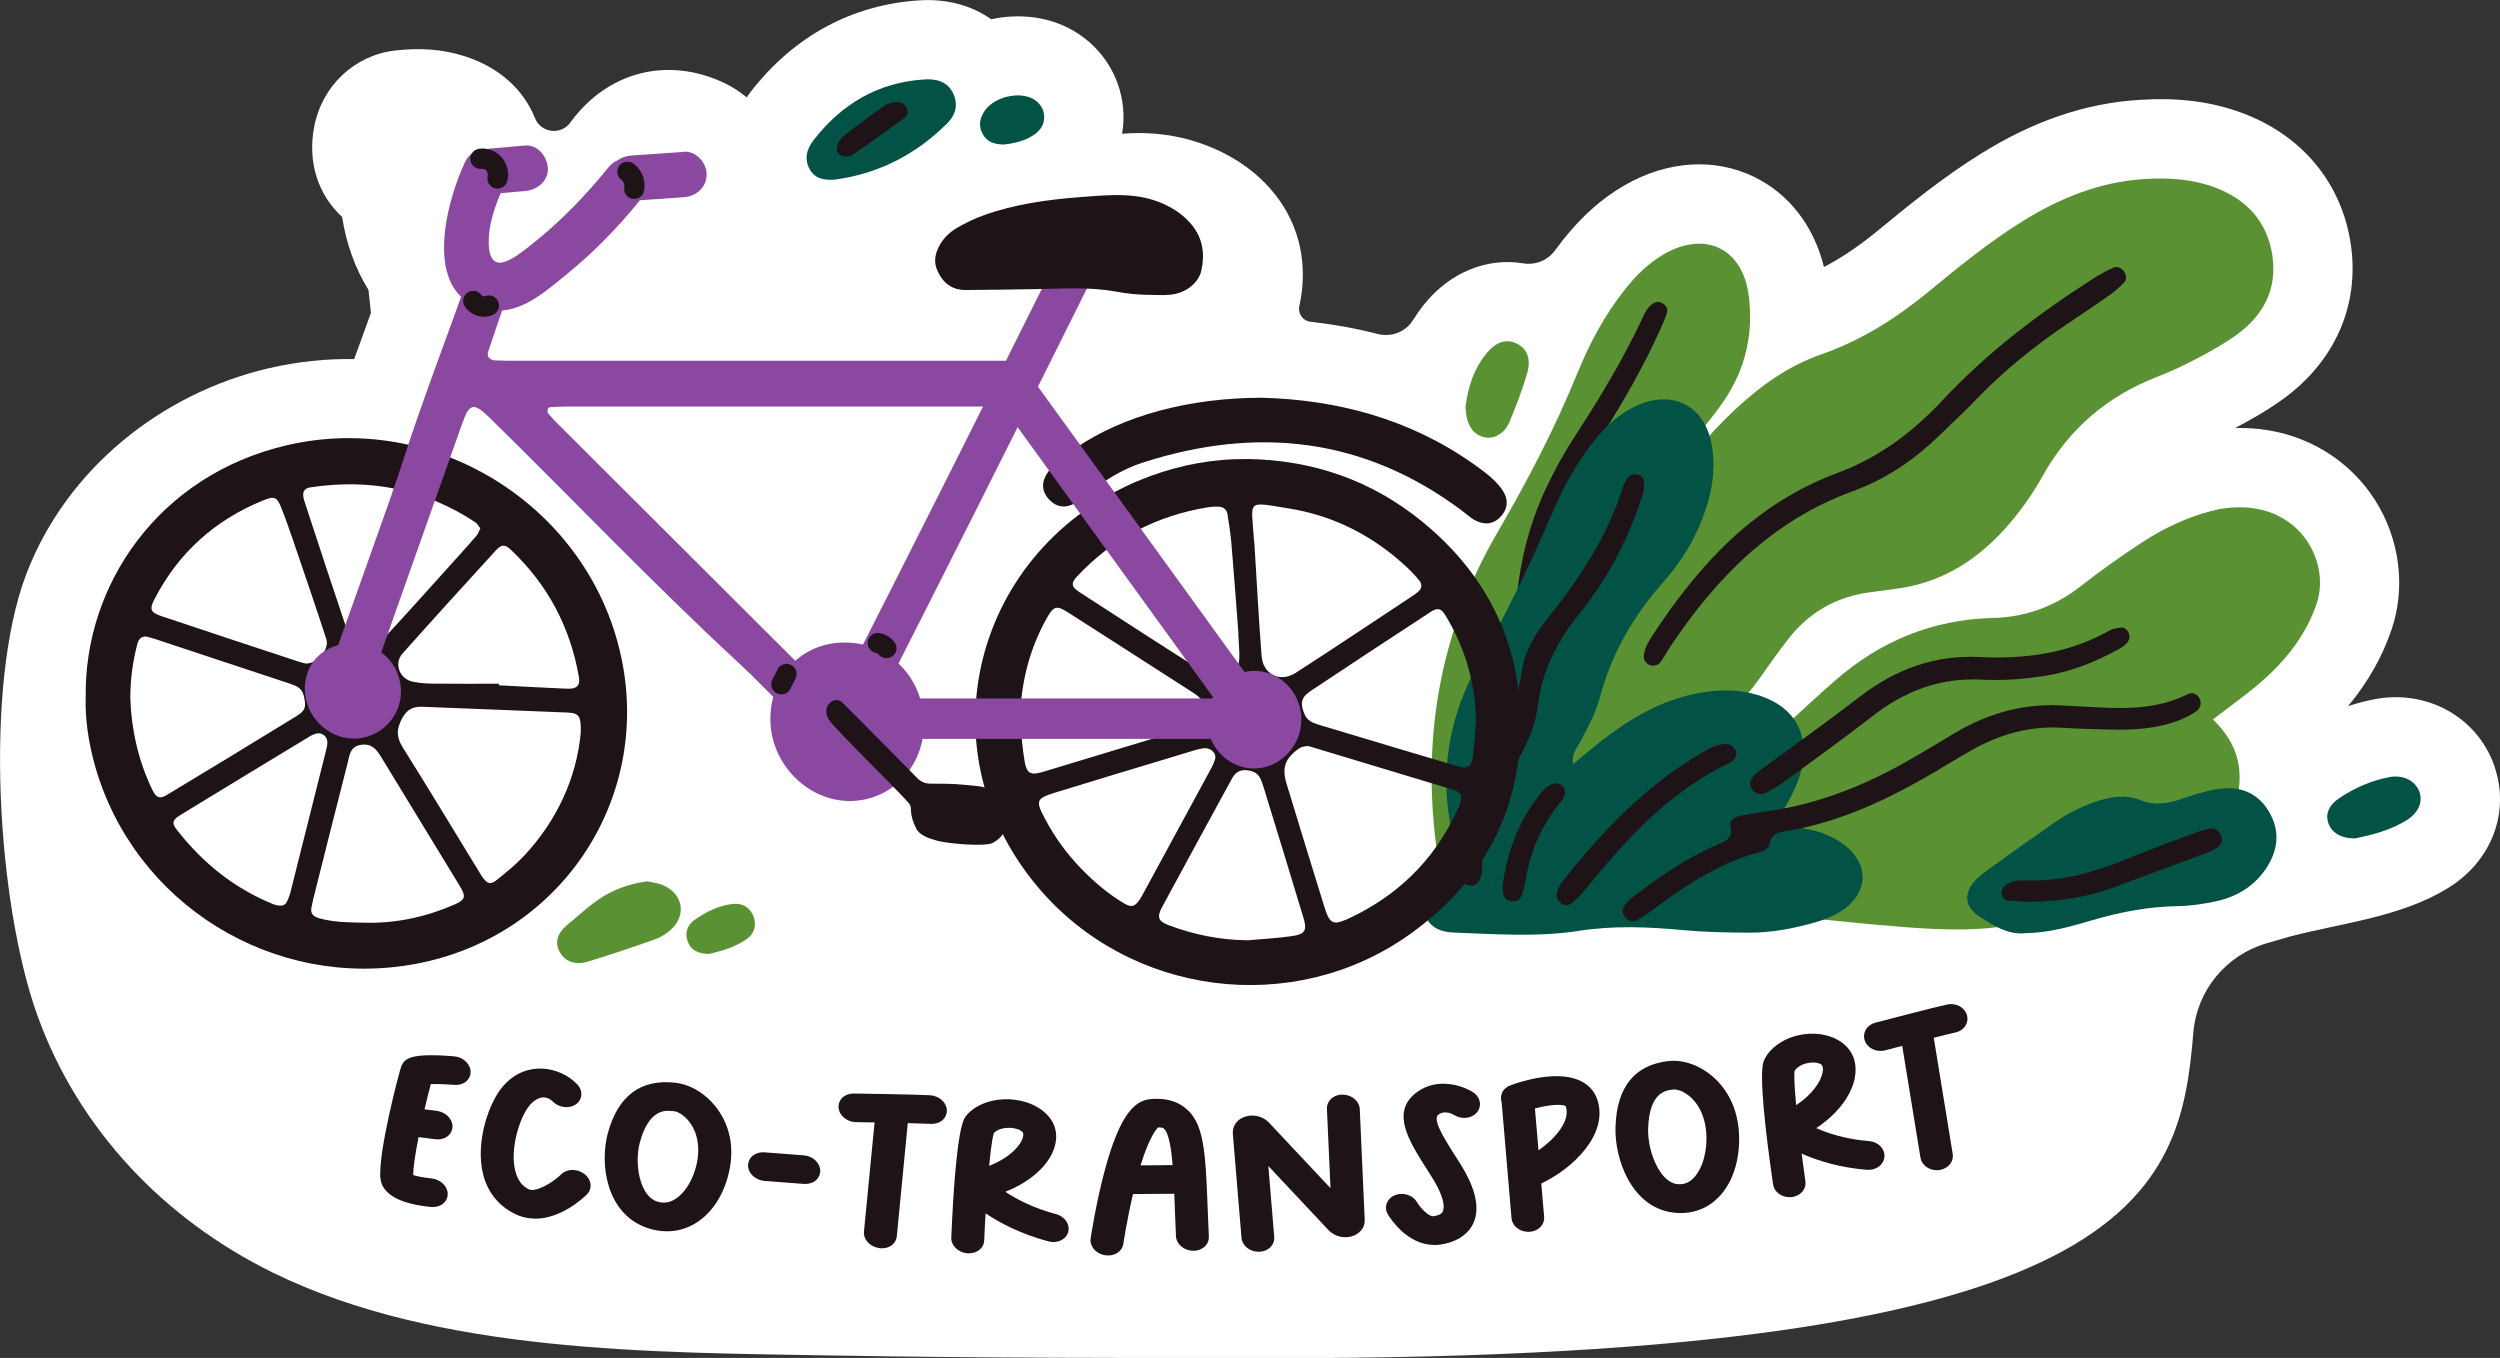 <?xml version="1.0" encoding="UTF-8"?>
<svg id="Layer_1" xmlns="http://www.w3.org/2000/svg" viewBox="0 0 518.51 281.64">
  <rect x="0" y="0" width="518.51" height="281.64" fill="#333333" stroke="none"/>
  <defs>
    <style>
      .cls-1 {
        fill: #1e1316;
      }

      .cls-2 {
        fill: #025246;
      }

      .cls-3 {
        fill: #fff;
      }

      .cls-4 {
        fill: #599133;
      }

      .cls-5 {
        fill: #8a48a1;
      }
    </style>
  </defs>
  <path class="cls-3" d="M517.3,158.75c-3.55-10.06-14.01-15.82-24.88-13.72-1.84.36-3.64.84-5.42,1.43,4.09-4.93,7.06-10.14,9.01-15.85,3-8.78,1.72-18.84-3.43-26.91-5.3-8.3-14.09-13.67-24.12-14.73-1.63-.17-3.26-.23-4.9-.19,2.95-1.56,6.42-3.47,9.81-5.91,10.87-7.81,16.05-19.53,14.2-32.17-1.86-12.7-10.08-22.65-22.57-27.28-6.35-2.35-13.1-3.22-21.23-2.71-11.27.69-22.12,4.4-33.18,11.33-7.56,4.73-14.2,10.09-20.91,15.62-3.96,3.27-7.69,5.8-11.39,7.72-2.06-8.43-7.18-15.12-14.4-18.66-8.27-4.05-18.13-3.41-27.05,1.77-4.64,2.69-8.79,6.37-12.67,11.27-.57.72-1.13,1.46-1.68,2.21-1.51,2.06-4.04,3.06-6.56,2.65-7.48-1.23-15.14,1.81-20.5,8.44-.87,1.08-1.66,2.2-2.39,3.36-1.54,2.47-4.52,3.57-7.34,2.84-4.49-1.16-9.14-2-13.92-2.53-1.57-.17-2.63-1.7-2.29-3.24v-.03c1.86-8.37.12-16.53-4.9-22.96-2.73-3.51-6.24-6.38-10.42-8.56-6.57-3.41-13.77-4.82-21.44-4.2.31-1.82.38-3.7.18-5.59-.75-7.05-5.02-13.18-11.43-16.4-4.87-2.44-10.56-2.92-15.9-1.75-4.05-2.86-9.14-4.27-14.77-3.93-14,.84-26.14,7.39-35.1,18.96-.3.38-.57.78-.84,1.17-1.39-1.17-2.95-2.18-4.68-3-11.7-5.55-24.2-2.35-31.85,8.15l-.06.08c-1.96,2.68-6.09,2.15-7.32-.93-2.37-5.94-7.45-10.57-14.64-12.86-4.45-1.42-9.21-1.79-14.54-1.14-8.36,1.02-15.04,7.4-16.63,15.86-1.37,7.32.81,14.02,5.8,18.63.9,5.67,2.73,10.72,5.47,15.12.16,1.47.36,3.31.52,4.78-1.15,3.14-2.32,6.35-3.48,9.58-5.83-.08-11.74.52-17.65,1.89-22.43,5.21-42.09,21.01-50.36,42.73-8.89,23.34-5.99,68.36,2.27,91.41,8.52,23.76,26.37,42.4,48.88,53.45,34.15,16.76,79.03,16.54,116.36,17.19,30.72.53,61.44.52,92.16.54,178.74.13,187.03-34.23,189.79-67.54.72-8.67,6.73-15.99,15.07-18.46,2.45-.73,4.42-1.3,5.02-1.46,10.91-2.83,23.02-4.03,32.78-10.07,9.07-5.61,12.9-15.81,9.52-25.37ZM486.03,162.4s.02-.08.03-.12l.07.34c-.03-.07-.07-.14-.1-.22Z"/>
  <g>
    <path class="cls-4" d="M343.81,102.68c2.65-1.72,3.43-3.42,4.53-4.84,3.56-4.61,7.35-9.01,11.61-12.98,5.23-4.88,10.99-8.99,17.79-11.36,8.36-2.91,15.65-7.56,22.43-13.15,6.16-5.09,12.38-10.12,19.17-14.37,7.81-4.89,16.14-8.27,25.46-8.85,4.94-.3,9.82-.02,14.5,1.72,6.66,2.47,10.98,7.13,12.01,14.23,1.02,6.96-1.93,12.42-7.52,16.43-2.5,1.79-5.21,3.31-7.94,4.75-2.73,1.44-5.53,2.77-8.4,3.88-10.4,4.03-18.35,10.81-23.8,20.59-2.21,3.97-4.86,7.67-7.92,11.05-6.06,6.69-13.34,11.14-22.42,12.32-1.8.23-3.6.5-5.4.73-7.02.91-12.71,4.15-17.04,9.74-2,2.58-3.91,5.24-5.78,7.92-3.73,5.36-8.47,9.54-14.65,11.74-6.36,2.26-10.75,6.56-14.02,12.26-1.45,2.52-2.94,5.02-4.5,7.46-2.1,3.28-4.81,5.46-9.05,4.48-.93-.21-1.73-.09-2.58.41q-6.33,3.72-12.42,2.02c-1.25.68-.57,1.92-.78,2.89-.39,1.81-1.4,2.95-3.24,3.18-2.03.26-3.59-.59-4.42-2.44-.51-1.14-.87-2.4-1.06-3.64-3.82-24.17-.17-47.14,12.16-68.33,6.23-10.71,11.93-21.59,16.6-33.05,2.54-6.24,5.7-12.17,9.92-17.48,2.28-2.87,4.85-5.41,8.04-7.26,8.5-4.93,16.27-1.27,17.58,8.43,1.06,7.85-.58,15.2-5.01,21.81-1.72,2.56-3.7,4.94-5.63,7.35-2.83,3.54-5.67,7.08-8.22,12.37Z"/>
    <path class="cls-4" d="M458.96,149.21c7.07,6.8,6.54,14.22,3.12,21.92-.95,2.15-2.12,4.22-3.31,6.24-4.4,7.46-10.77,11.59-19.64,11.49-6.57-.08-13.01.93-19.39,2.45-8.23,1.96-16.61,1.6-24.94.96-9.77-.75-19.51-1.87-29.26-2.91-5.53-.59-7.18-3.41-5.23-8.64.44-1.17,1.35-2.19,1.21-3.55-.02-.17-.11-.32-.24-.73-1.88-.44-3.83.18-5.79.28-1.46.07-2.89.2-4.29-.38-3.12-1.29-4.12-4.9-1.47-6.97,6.45-5.05,11.16-11.95,18.03-16.52,1.19-.79,2.11-1.98,3.18-2.96,3.22-2.93,6.41-5.9,9.69-8.76,9.37-8.18,20.22-12.65,32.72-12.96,6.74-.17,12.75-2.35,18.11-6.53,4.14-3.24,8.45-6.29,12.85-9.17,4.42-2.89,9.17-5.13,14.33-6.49,2.68-.71,5.39-.93,8.1-.64,11.15,1.18,16.49,11.83,13.71,19.96-1.69,4.94-4.46,9.07-7.99,12.81-3.87,4.11-8.52,7.29-13.5,11.1Z"/>
    <path class="cls-1" d="M314.61,123.58c.77-7.65,2.65-15,5.89-21.99,1.84-3.96,3.96-7.77,6.34-11.42,4.97-7.61,9.63-15.4,13.54-23.61.62-1.31,1.14-2.71,2.4-3.57.61-.42,1.36-.51,2.05-.08.65.41,1.15,1.05.94,1.79-.35,1.21-.86,2.37-1.38,3.53-3.43,7.64-7.58,14.88-12.05,21.95-2.72,4.3-5.36,8.65-7.44,13.3-2.45,5.5-4.43,11.13-5.01,17.18-.14,1.44-.47,2.87-.74,4.3-.29,1.55-.95,3-2.77,2.66-1.76-.33-1.88-1.97-1.82-3.49,0-.18.02-.36.04-.54Z"/>
    <path class="cls-4" d="M134.22,182.8c.88.19,1.98.29,2.98.67,4.46,1.67,5.37,6.36,1.82,9.46-.94.82-2.08,1.51-3.25,1.92-4.61,1.62-9.25,3.21-13.93,4.61-2.59.78-4.6-.06-5.68-1.89-1.11-1.89-.75-3.88,1.49-5.73,2.78-2.3,5.38-4.88,8.64-6.58,2.44-1.27,5.02-2.06,7.94-2.47Z"/>
    <path class="cls-4" d="M303.94,84.47c.5-4.19,1.73-7.92,4.29-11.09,1.94-2.41,4.06-3.12,6.08-2.25,2.35,1.01,3.35,3.2,2.4,6.39-1.02,3.44-2.3,6.82-3.7,10.13-1,2.34-3.24,3.5-5.17,3.03-2.2-.53-3.21-2.18-3.66-4.23-.15-.7-.17-1.42-.23-1.97Z"/>
    <path class="cls-4" d="M147.13,197.85c-2.39-.02-3.93-.81-4.56-2.78-.55-1.74.05-3.28,1.5-4.29,2.38-1.66,4.99-2.98,7.91-3.3,1.94-.21,3.58.68,4.3,2.59.71,1.9.15,3.62-1.51,4.77-2.41,1.67-5.2,2.4-7.64,3Z"/>
    <path class="cls-2" d="M326.17,158.55c2.32-1.9,4.11-3.42,5.95-4.87,5.92-4.63,12.3-8.38,19.79-9.86,4.51-.89,9.02-.95,13.43.59,6.91,2.42,9.89,7.82,8.33,14.96-.55,2.52-1.66,4.78-2.85,7.03-.75,1.42-2.06,2.54-2.33,4.65,1.19.71,2.64.44,3.98.57,3.87.38,7.49,1.49,10.52,4.01,4.61,3.84,4.38,9.32-.47,12.88-1.78,1.3-3.79,2.14-5.89,2.74-4.55,1.31-9.19,2.22-13.93,2.19-4.53-.03-9.08-.11-13.59-.53-7.23-.67-14.35-.98-21.64.15-8.61,1.34-17.39.68-26.09.35-5.23-.2-7.24-3.9-5.22-8.74.71-1.7,1.75-3.18,3.16-4.37,2.17-1.84,2.67-4.02,2.01-6.81-3.03-12.8-.88-24.93,5.5-36.25,5.62-9.98,10.56-20.26,15.07-30.77,2.29-5.35,5.04-10.46,8.7-15.03,2.41-3.01,5.17-5.6,8.71-7.24,7.63-3.55,14.4,0,15.75,8.32.97,5.94-.4,11.54-2.77,16.95-1.84,4.19-4.4,7.96-7.41,11.36-6.11,6.92-10.6,14.66-13,23.62-.89,3.33-2.52,6.4-4.15,9.45-.65,1.22-1.77,2.3-1.52,4.65Z"/>
    <path class="cls-2" d="M420.05,193.55c-3.48.39-6.79-1.57-9.92-3.78-2.64-1.85-2.78-4.55-.58-7.02.72-.81,1.58-1.51,2.46-2.14,4.57-3.29,9.14-6.57,13.76-9.78,2.69-1.87,5.58-3.42,8.68-4.5,3.15-1.09,6.35-1.65,9.58-.35,2.89,1.16,5.65.68,8.48-.3,2.39-.83,4.85-1.6,7.34-2.01,4.5-.74,8.35.61,10.75,4.68,2.37,4,1.9,8.04-.63,11.81-2.45,3.64-6.01,5.8-10.22,6.74-2.64.59-5.38.99-8.09,1.03-6.05.1-11.9,1.23-17.68,2.91-4.36,1.26-8.71,2.61-13.94,2.71Z"/>
    <path class="cls-2" d="M173.28,37.24c-2.15.17-4.13-.05-5.3-2.06-1.25-2.15-.68-4.26.74-6.09,5.85-7.55,13.43-12.04,23.09-12.62,2.47-.15,4.76.48,5.92,2.98,1.03,2.23.47,4.37-1.17,6.02-6.45,6.49-14.19,10.5-23.27,11.77Z"/>
    <path class="cls-2" d="M488.38,173.89c-2.94,0-4.89-1.27-5.52-3.3-.56-1.78.14-3.58,2.28-5.03,3.17-2.13,6.65-3.66,10.41-4.38,2.9-.56,5.44.79,6.24,3.04.74,2.11-.16,4.36-2.67,5.91-3.42,2.12-7.28,3.07-10.73,3.76Z"/>
    <path class="cls-2" d="M208.3,29.97c-2.12.03-3.58-.58-4.46-2.12-1-1.76-.64-3.45.51-5.03,1.96-2.68,6.8-3.87,9.75-2.39,2.87,1.44,3.36,5.13.85,7.15-2.02,1.62-4.5,2.14-6.66,2.39Z"/>
    <path class="cls-1" d="M432.91,146.58c7.1.44,14.17.72,20.81-2.59.91-.45,1.84-.17,2.36.69.65,1.07.38,2.22-.61,2.88-1.19.8-2.5,1.47-3.85,1.96-4.5,1.64-9.21,1.92-13.95,1.79-3.26-.09-6.53-.14-9.79-.36-6.95-.47-13.29,1.39-19.25,4.8-3.15,1.8-6.23,3.73-9.38,5.53-8.71,4.98-17.76,9.07-27.71,10.92-1.8.33-4.12.15-4.56,2.97-.18,1.17-1.55,1.42-2.59,1.71-7.65,2.16-14.2,6.35-20.5,11.01-1.31.97-2.65,1.9-4.03,2.77-1.07.68-2.14.46-2.89-.53-.8-1.05-.37-2.11.45-2.93.9-.89,1.9-1.68,2.92-2.43,4.97-3.67,10.09-7.1,15.8-9.56,1.7-.73,3.34-1.24,2.81-3.81-.31-1.48,1.17-2.09,2.5-2.32,2.14-.38,4.3-.7,6.44-1.04,10.18-1.61,19.52-5.47,28.4-10.58,2.99-1.72,5.94-3.5,8.89-5.28,7.2-4.34,14.94-6.46,23.38-5.82,1.45.11,2.9.15,4.35.22Z"/>
    <path class="cls-1" d="M342.42,138.04c-.93-.34-1.56-.95-1.49-2,.11-1.5.86-2.77,1.64-3.99,9.69-14.9,21.35-27.6,38.53-33.96,8.57-3.17,15.62-8.46,21.76-15.04,9.24-9.91,19.92-18,31.28-25.26,1.37-.87,2.79-1.71,4.29-2.3.87-.35,1.76.19,2.25,1.08.39.7.36,1.5-.15,2.03-.86.91-1.81,1.77-2.84,2.5-2.97,2.09-5.99,4.11-9,6.13-6.8,4.58-13.14,9.71-18.83,15.63-2.52,2.62-5.18,5.1-7.79,7.62-5.16,4.97-11.01,8.94-17.76,11.39-16.66,6.05-28.33,17.92-37.9,32.27-.7,1.05-1.3,2.18-2.03,3.21-.45.64-1.22.71-1.97.69Z"/>
    <path class="cls-1" d="M302.72,177.49c.24-4.78,1.83-10.56,4.72-15.87,3.84-7.06,6.96-14.3,8.17-22.33.63-4.19,2.8-7.85,5.45-11.13,6.65-8.25,12.37-17.02,15.58-27.23.16-.51.41-1.01.7-1.47.51-.84,1.28-1.27,2.28-1.06,1.09.23,1.36,1.08,1.38,2.04.02,1.48-.52,2.83-.99,4.21-2.86,8.32-7.05,15.95-12.55,22.77-4.57,5.66-7.67,11.8-8.53,19.08-.48,4-2.17,7.66-4.1,11.18-3.95,7.21-7.47,14.55-7.47,23.03,0,.36-.08.73-.19,1.07-.36,1.1-.95,1.98-2.28,1.87-1.28-.11-1.91-1.02-2.12-2.13-.16-.87-.03-1.8-.03-4.01Z"/>
    <path class="cls-1" d="M441.65,132.23c-.15,1.18-1.23,1.86-2.35,2.48-4.8,2.64-9.84,4.62-15.29,5.48-4.32.68-8.67,1-13.03.77-8.59-.45-15.99,2.38-22.69,7.62-5.58,4.36-11.34,8.47-17.04,12.67-1.17.86-2.36,1.71-3.61,2.43-1.41.82-3.04,1.82-4.29-.09-1.06-1.63.35-2.65,1.42-3.62.4-.36.88-.64,1.32-.96,6.58-4.84,13.24-9.58,19.71-14.56,7.34-5.64,15.46-8.65,24.78-8.18,9.41.47,18.48-.72,26.84-5.45.75-.42,1.7-.58,2.58-.66.85-.08,1.75,1,1.65,2.05Z"/>
    <path class="cls-1" d="M360.09,156.02c.04,1.02-.46,1.76-1.33,2.17-12.5,5.94-21.5,15.86-30.01,26.35-.79.98-1.71,1.87-2.66,2.69-.76.66-1.73.68-2.48,0-.71-.63-.97-1.55-.6-2.48.26-.67.59-1.34,1.03-1.9,8.16-10.31,17.13-19.75,28.59-26.5,1.56-.92,3.13-1.9,5-2.03,1.2-.08,2.08.5,2.48,1.69Z"/>
    <path class="cls-1" d="M421.26,187.03c-1.11-.05-2.93-.07-4.72-.24-.75-.07-1.27-.74-1.38-1.48-.11-.76.3-1.37.94-1.82,1.27-.89,2.76-.95,4.19-.89,7.63.31,14.68-1.91,21.61-4.75,4.19-1.72,8.45-3.29,12.69-4.88,1.18-.44,2.41-.82,3.64-1.07.95-.2,1.8.2,2.27,1.09.6,1.14.25,2.19-.73,2.85-.89.6-1.93,1-2.94,1.37-6.12,2.28-12.26,4.49-18.37,6.8-5.33,2.02-10.85,2.89-17.21,3.02Z"/>
    <path class="cls-1" d="M311.61,184.11c.89-7.46,3.49-14.13,8.2-19.91.45-.55,1.04-1.03,1.66-1.36.82-.45,1.75-.58,2.52.14.77.72.76,1.63.3,2.47-.34.63-.88,1.15-1.32,1.72-3.33,4.42-5.53,9.34-6.43,14.82-.15.89-.35,1.78-.57,2.66-.33,1.3-.86,2.51-2.5,2.26-1.6-.24-1.79-1.56-1.86-2.8Z"/>
    <path class="cls-1" d="M175.42,32.51c-1.54-.2-2.13-1.08-1.78-2.28.23-.8.82-1.63,1.48-2.15,2.54-1.99,5.15-3.89,7.77-5.78,1.03-.74,2.2-1.27,3.52-1.09.72.1,1.35.42,1.65,1.18.29.74.21,1.57-.35,1.98-3.61,2.65-7.27,5.23-10.94,7.78-.41.28-1.01.27-1.35.36Z"/>
    <path class="cls-1" d="M17.78,144.61c-.38-23.1,14.94-46.04,41.74-52.27,30.36-7.05,61.43,12.02,68.91,42.14,7.48,30.1-11.49,59.6-42.05,65.4-29.56,5.61-58.64-12.36-66.72-41.21-1.33-4.76-2.02-9.59-1.89-14.05ZM120.44,152.1c.1-3.66-.28-4.21-2.88-4.32-9.95-.43-19.9-.77-29.84-1.19-1.99-.08-3.27.47-4.32,2.4-1.19,2.19-1.21,3.88.11,5.99,5.38,8.59,10.62,17.27,15.91,25.92.19.31.36.63.57.92,1.08,1.53,1.71,1.75,3.06.67,1.97-1.58,3.96-3.19,5.68-5.03,6.88-7.4,10.82-16.16,11.71-25.36ZM99.62,109.58c-.36-.45-.61-.97-1.02-1.24-10.43-6.93-21.89-9.11-34.18-7.27-1.47.22-1.86,1.13-1.28,2.9,2.92,8.93,5.85,17.87,8.86,26.77,1.21,3.56,5.03,4.41,7.61,1.65,5.17-5.56,10.22-11.24,15.31-16.87,1.33-1.48,2.67-2.95,3.95-4.47.33-.38.48-.92.75-1.46ZM63.33,137.61c2.43.15,5.05-2.9,4.35-5.07-2.19-6.73-4.49-13.42-6.77-20.12-.82-2.4-1.66-4.8-2.59-7.16-.88-2.21-1.42-2.42-3.75-1.47-9.97,4.06-17.52,10.82-22.49,20.4-1.13,2.18-.91,2.82,1.43,3.61,9.46,3.18,18.94,6.29,28.41,9.42.51.17,1.04.29,1.41.39ZM27.02,144.8c.22,6.31,1.59,12.84,4.56,18.99.81,1.67,1.54,1.98,2.97,1.12,9.02-5.44,18.03-10.9,27-16.42,1.89-1.16,1.95-1.96,1.47-4.14-.4-1.78-1.76-2.17-3.12-2.63-9.3-3.1-18.61-6.17-27.92-9.25-.34-.11-.71-.18-1.05-.3-1.34-.47-2.12.18-2.44,1.37-.92,3.52-1.44,7.11-1.47,11.25ZM75.85,191.38c6.44.13,12.58-1.23,18.45-3.79,2.18-.95,2.4-1.63,1.12-3.73-5.44-8.97-10.93-17.89-16.37-26.86-1-1.64-2.02-2.89-4.27-2.5-2.18.38-2.27,2.12-2.65,3.62-2.42,9.45-4.79,18.92-7.17,28.39-.13.53-.21,1.06-.34,1.59-.32,1.34.34,1.99,1.55,2.34,3.17.91,6.44.86,9.68.94ZM103.46,141.8c0,.11,0,.22,0,.33,4.7.24,9.4.52,14.1.71,2.1.09,2.82-.65,2.5-2.48-1.81-10.32-6.47-19.12-14.09-26.32-1.26-1.19-1.96-1.18-3.19.18-6.47,7.08-12.93,14.18-19.31,21.34-1.82,2.04-.62,5.24,2.11,5.82,1.41.3,2.87.4,4.32.41,4.52.05,9.05.02,13.57.02ZM57.61,187.79c1.24.19,1.62-.25,1.86-.71.33-.63.6-1.32.77-2.02,2.48-9.82,4.94-19.64,7.4-29.47.09-.35.17-.7.22-1.06.11-.75,0-1.46-.59-1.98-.79-.69-1.66-.5-2.52-.1-.16.08-.32.17-.48.26-8.97,5.44-17.95,10.87-26.9,16.35-1.63,1-1.77,1.68-.7,3.04,5.33,6.83,11.87,12.13,19.95,15.41.49.2,1.03.28.98.27Z"/>
    <path class="cls-1" d="M258.83,95.2c13.53.22,25.68,4.45,36.16,13,12.96,10.57,20.08,24.36,20.36,41.06.32,18.76-7.79,33.71-22.99,44.54-24.19,17.22-58.13,12.83-77.2-9.94-24.7-29.5-12.24-72,23.4-85.11,6.52-2.4,13.28-3.63,20.27-3.54ZM303.04,164.78c-.4-.28-.79-.73-1.27-.87-9.9-3.01-19.8-5.99-29.71-8.97-.34-.1-.72-.24-1.06-.2-.52.07-1.1.17-1.51.45-2.95,2.06-3.68,3.98-2.64,7.4,2.57,8.51,5.21,17,7.83,25.5.16.52.34,1.04.54,1.54.67,1.61,1.4,2,2.91,1.51.69-.22,1.36-.52,2.01-.83,9.67-4.63,16.99-11.66,21.67-21.36.62-1.29,1.41-2.55,1.23-4.18ZM260.08,112.27s.04,0,.06,0c.5,7.95.9,15.9,1.53,23.84.3,3.8,3.84,5.51,7.06,3.44,8.22-5.29,16.33-10.73,24.49-16.12.3-.2.58-.43.86-.66.85-.69.93-1.56.29-2.36-.79-.99-1.67-1.91-2.59-2.77-6.93-6.47-15.08-10.67-24.42-12.18-9.02-1.45-7.81-1.84-7.3,6.28.01.18.02.36.03.54ZM211.52,149.24c.31,2.88.5,5.77.98,8.62.43,2.56,1.23,3,3.78,2.24,10.06-3.02,20.1-6.11,30.15-9.13,1.68-.5,2.87-1.23,3.24-3.16.44-2.28-.87-3.29-2.47-4.31-8.54-5.47-17.05-10.98-25.6-16.43-2.52-1.61-3.07-1.42-4.6,1.33-3.6,6.47-5.26,13.45-5.47,20.85ZM256.83,131.52s.03,0,.04,0c-.49-6.34-.95-12.67-1.49-19-.17-1.99-.49-3.96-.81-5.93-.17-1.05-.96-1.48-1.95-1.51-.72-.02-1.46.02-2.17.14-10.55,1.75-19.59,6.4-26.95,14.21-1.44,1.53-1.37,2.25.46,3.43,8.83,5.73,17.67,11.46,26.58,17.08,3.02,1.91,6.43-.01,6.5-3.51.03-1.63-.13-3.26-.21-4.9ZM306.14,149.91c-.06-8.01-2.2-15.41-6.32-22.23-.92-1.52-1.65-1.71-3.12-.75-8.35,5.45-16.67,10.92-24.97,16.45-1.9,1.27-2.08,2.58-1.2,4.68.56,1.35,1.64,1.85,2.88,2.22,9.72,2.92,19.43,5.85,29.16,8.72,1.83.54,2.62-.03,2.9-2.07.32-2.33.45-4.68.66-7.03ZM258.92,195.01c3.06-.28,6.14-.43,9.18-.88,2.57-.38,3.02-1.2,2.25-3.75-2.71-9.02-5.49-18.02-8.25-27.03-.16-.52-.35-1.03-.54-1.54-.5-1.36-1.54-1.9-2.91-2.05-1.45-.16-2.43.42-3.11,1.67-4.85,8.91-9.73,17.81-14.54,26.74-1.11,2.07-.75,2.92,1.41,3.73,5.31,1.99,10.79,3.09,16.5,3.12ZM249.94,155.16c-.34.06-1.06.13-1.75.33-1.92.55-3.82,1.15-5.74,1.73-7.82,2.37-15.65,4.7-23.45,7.12-4.17,1.29-4.29,1.68-2.15,5.69,1.98,3.71,4.43,7.07,7.36,10.09,2.66,2.75,5.56,5.23,8.85,7.2,1.55.93,2.26.76,3.21-.59.31-.45.58-.92.84-1.4,4.68-8.62,9.36-17.23,14.03-25.85.34-.63.65-1.3.87-1.99.34-1.05-.58-2.27-2.06-2.32Z"/>
    <path class="cls-1" d="M261.92,82.51c14.92.38,30.21,4.18,43.73,13.75,2.07,1.47,4.16,2.96,5.71,5.02,1.49,1.98,1.6,4.07-.17,5.92-1.59,1.67-3.55,1.7-5.47.59-.94-.54-1.74-1.31-2.61-1.96-20.25-15.1-42.43-17.5-66.06-9.9-4.17,1.34-7.9,3.64-11.33,6.39-.85.68-1.7,1.37-2.62,1.94-1.94,1.2-3.86,1.05-5.45-.6-1.8-1.86-1.64-3.95-.17-5.92,1.54-2.07,3.68-3.49,5.78-4.92,9.73-6.59,23.26-10.33,38.66-10.33Z"/>
    <path class="cls-5" d="M168.11,74.82c-20.17,0-40.34,0-60.5,0-1.63,0-3.27,0-4.9-.07-1.12-.04-1.79-.82-1.49-1.73,1.14-3.44,2.33-6.87,3.5-10.3.07-.21.16-.41.25-.59-2.94-.73-6-1.27-8.67-2.58-.02.07-.03.13-.05.2-.4,1.2-.82,2.4-1.25,3.59-2.72,7.49-5.49,14.97-8.14,22.49-2.05,5.81-3.86,11.71-5.9,17.52-4.15,11.8-8.38,23.56-12.57,35.35-.42,1.19-.83,2.4-1.11,3.64-.46,2.07.58,4.02,2.51,4.93,1.78.84,4,.22,5.21-1.69.77-1.21,1.32-2.58,1.81-3.93,2.21-6.14,4.36-12.3,6.53-18.45,4.17-11.79,8.34-23.58,12.52-35.36,1.48-4.17,2.34-4.39,5.42-1.46.13.13.26.26.39.38,17.12,16.78,33.63,34.18,51.25,50.46,4,3.7,7.75,7.67,11.59,11.53,1.28,1.29,2.74,2.48,3.69,3.99.81,1.28,1.77,2.13,2.86,2.7,0-.82.04-1.63.14-2.45.34-2.78,1.3-5.31,2.66-7.67-.33-.05-.67-.2-.98-.47-.83-.69-1.59-1.48-2.36-2.25-18.24-18.19-36.47-36.37-54.7-54.56-.77-.77-1.51-1.56-2.2-2.4-.15-.18-.04-.62.03-.92.03-.12.29-.26.45-.27,1.08-.06,2.17-.13,3.26-.13,30,0,60.01,0,90.01,0,1.01-2.24,2.36-4.35,3.79-6.32.79-1.09,1.64-2.15,2.51-3.19-15.18,0-30.36,0-45.55,0Z"/>
    <path class="cls-5" d="M159.78,149.23c-.04-9.17,6.62-16.03,15.52-15.97,9.17.06,16.24,7.32,16.32,16.75.07,9.03-6.77,16.16-15.46,16.12-8.81-.05-16.33-7.81-16.38-16.9Z"/>
    <path class="cls-5" d="M269.91,149.06c.08,5.57-4.34,10.26-9.74,10.33-5.18.07-9.67-4.35-9.8-9.65-.15-5.61,4.16-10.43,9.46-10.6,5.43-.17,10,4.33,10.08,9.91Z"/>
    <path class="cls-5" d="M218.81,54.44c-14.79,29.73-29.71,59.4-44.77,89-2.43,4.77,4.58,9.38,7.03,4.58,15.05-29.6,29.98-59.27,44.77-89,2.38-4.79-4.63-9.4-7.03-4.57Z"/>
    <path class="cls-5" d="M73.13,133.41c5.54-.06,10.02,4.39,10.04,9.96.02,5.34-4.3,9.75-9.64,9.82-5.62.08-10.41-4.8-10.31-10.48.1-5.47,4.11-9.25,9.91-9.31Z"/>
    <path class="cls-5" d="M262.88,144.86h-88.3c-5.39,0-5.4,8.38,0,8.38h88.3c5.39,0,5.4-8.38,0-8.38Z"/>
    <path class="cls-1" d="M238.35,61.16c-2.36-.03-4.68-.27-7.02-.7-5.39-.98-10.85-.59-16.29-.5-4.9.09-9.79.15-14.69.19-2.86.02-4.76-1.4-5.91-3.98-.63-1.42-.64-2.75-.07-4.2.83-2.14,2.33-3.69,4.25-4.79,1.72-.99,3.54-1.86,5.41-2.53,6.48-2.33,13.34-3.27,20.17-3.78,6.32-.48,12.29-1.13,18.11,1.9,1.96,1.02,3.67,2.33,5.03,4.07,2.18,2.79,2.56,5.96,1.82,9.28-.59,2.64-3.31,4.71-6.46,5.01-1.44.14-2.9.02-4.35.02Z"/>
    <path class="cls-1" d="M194.23,174.33c-1.58-.45-3.49-1.05-4.24-2.55-1.52-3.06-.77-4.16-1.31-4.95-.96-1.41-11.72-11.91-15.13-15.66-.85-.93-1.84-1.78-2.11-3.1-.19-.96.05-1.79.84-2.41.83-.65,1.77-.63,2.46.06,2.03,2,12.11,12.23,15.53,15.69.7.71,1.64,1.11,2.63,1.12,2.34.02,4.72-.02,7.05.24,2.01.22,4.15.17,5.96,1.23,2.88,1.68,3.75,5.7,2.3,8.6-.5,1.01-1.33,1.68-2.31,2.22-1.5.84-9.42.17-11.67-.48Z"/>
    <path class="cls-5" d="M263.38,146.64c-16.37-22.62-32.75-45.23-49.12-67.85-3.13-4.33-10.41-.15-7.24,4.23,16.37,22.62,32.75,45.23,49.12,67.85,3.13,4.33,10.41.15,7.24-4.23Z"/>
    <path class="cls-5" d="M141.84,31.5c-3.66.26-7.33.51-10.99.77-1.02.07-1.97.43-2.76.98-.64.24-1.26.69-1.83,1.38-4.91,6.1-10.38,11.71-16.56,16.52-3.12,2.43-8.16,6.42-8.34-.71-.09-3.4,1.09-7.14,2.48-10.38,1.69-.15,3.38-.29,5.07-.44,2.45-.21,4.84-2.02,4.72-4.72-.11-2.37-2.08-4.95-4.72-4.72l-7.22.63c-.54.05-1.07.18-1.58.38-1.43-.04-2.83.66-3.66,2.42-4.11,8.73-9.32,28.71,5.49,30.73,5.99.82,11.1-3.82,15.42-7.31,5.68-4.6,10.77-9.81,15.36-15.49,3.04-.21,6.08-.43,9.12-.64,2.54-.18,4.72-2.04,4.72-4.72,0-2.41-2.16-4.89-4.72-4.72Z"/>
    <path class="cls-1" d="M103.45,63.08c-.01-.28-.1-.54-.25-.78-.29-.45-.72-.84-1.25-.96-.19-.02-.37-.05-.56-.07-.28,0-.54.07-.79.17.06-.03.13-.05.19-.08-.11.05-.23.07-.35.1-.04,0-.09,0-.13,0-.07-.02-.13-.03-.19-.05-.04-.02-.07-.04-.11-.06-.06-.06-.13-.12-.19-.18-.28-.36-.65-.64-1.1-.77-.28-.09-.56-.1-.84-.04-.28.01-.54.1-.78.25-.45.29-.84.72-.96,1.25-.12.53-.1,1.14.21,1.62.64.98,1.57,1.68,2.7,2.02.47.14.98.21,1.47.19.33-.02.67-.06.99-.14.32-.07.64-.23.94-.36.24-.13.44-.31.59-.54.19-.2.31-.44.38-.71.09-.28.1-.56.04-.84Z"/>
    <path class="cls-1" d="M165.15,139.22c-.06-.27-.19-.51-.38-.71-.15-.23-.34-.41-.59-.54-.17-.07-.33-.14-.5-.21-.37-.1-.74-.1-1.11,0l-.5.21c-.32.19-.57.44-.75.75-.36.71-.72,1.43-1.08,2.14-.15.24-.24.5-.25.78-.06.28-.05.56.04.84.06.27.19.51.38.71.15.23.34.41.59.54.17.07.33.14.5.21.37.1.74.1,1.11,0,.17-.07.33-.14.5-.21.32-.19.57-.44.75-.75.36-.71.72-1.43,1.08-2.14.15-.24.24-.5.25-.78.06-.28.05-.56-.04-.84Z"/>
    <path class="cls-1" d="M185.87,133.87c-.1-.36-.28-.66-.54-.92-.11-.14-.24-.27-.37-.39-.2-.17-.41-.33-.62-.49-.07-.05-.15-.1-.23-.15-.3-.18-.64-.31-.96-.43-.17-.07-.35-.11-.53-.15-.28-.09-.56-.1-.84-.04-.28.01-.54.1-.78.25-.24.13-.44.31-.59.54-.19.2-.31.44-.38.71-.02.19-.05.37-.07.56,0,.38.1.73.29,1.06.11.14.22.28.33.42.26.26.57.44.92.54.12.02.23.07.35.1.08.04.16.09.24.14.1.09.2.17.28.28.19.2.41.35.67.43.25.13.52.19.81.18.29.01.56-.05.81-.18.26-.08.48-.23.67-.43.11-.14.22-.28.33-.42.19-.33.28-.68.29-1.06-.02-.19-.05-.37-.07-.56Z"/>
    <path class="cls-1" d="M105.22,34.89c-.2-.88-.66-1.66-1.24-2.34-.58-.68-1.37-1.11-2.19-1.43-.67-.26-1.44-.37-2.15-.29-.29-.01-.56.05-.81.18-.26.08-.48.23-.67.43-.36.36-.64.96-.61,1.48.02.54.2,1.1.61,1.48.38.35.94.67,1.48.61.17-.02.34,0,.51,0,.11.02.21.05.32.09.1.05.19.11.29.17.05.05.1.1.15.15.06.09.11.19.17.28.03.11.06.22.09.33,0,.12,0,.25,0,.37,0,.02,0,.04-.01.06-.14.53-.07,1.14.21,1.62.25.43.75.85,1.25.96.54.12,1.14.1,1.62-.21.46-.29.82-.72.96-1.25.24-.89.23-1.8.03-2.69Z"/>
    <path class="cls-1" d="M133.37,36.61c-.19-.49-.39-.94-.71-1.36-.21-.27-.41-.56-.66-.79-.25-.24-.53-.45-.81-.65-.24-.15-.5-.24-.78-.25-.28-.06-.56-.05-.84.04-.49.13-1.01.51-1.25.96-.26.49-.39,1.08-.21,1.61.07.17.14.33.21.5.11.19.26.35.43.5.16.12.29.27.42.42.09.13.17.27.24.42.03.09.05.17.07.26.01.19.02.38,0,.58-.03.2-.04.4,0,.6.01.28.1.54.25.78.25.43.75.85,1.25.96.54.12,1.14.1,1.61-.21.44-.28.86-.72.96-1.25.1-.52.17-1.05.12-1.57-.06-.53-.13-1.05-.32-1.54Z"/>
  </g>
  <g>
    <g>
      <path class="cls-1" d="M96.56,222.24c.07,1.06-.93,1.84-2.24,1.73-2.24-.18-4.64-.23-5.77-.13-.36,1.24-1.06,4-1.77,7.15l3.66.46c1.31.16,2.37,1.15,2.37,2.2,0,1.05-1.06,1.78-2.37,1.61l-4.46-.56c-.82,4-1.46,7.93-1.32,9.71.41.25,1.77.77,4.7,1.05,1.29.13,2.41,1.09,2.45,2.15.05,1.06-.98,1.81-2.29,1.69-.34-.03-.68-.07-1-.11-6.67-.83-8.35-3.05-8.57-4.81-.57-4.72,3.82-21.83,4.28-22.89.36-.82.91-2.07,9.83-1.35,1.29.11,2.42,1.05,2.49,2.11Z"/>
      <path class="cls-1" d="M89.8,250.35c-.13,0-.25,0-.38-.02-.35-.03-.7-.07-1.03-.11-7.37-.92-9.22-3.62-9.48-5.73-.61-5.06,3.93-22.44,4.36-23.44.66-1.51,1.93-2.7,10.88-1.97,1.83.15,3.35,1.51,3.45,3.09.05.75-.22,1.45-.76,1.98-.64.63-1.6.94-2.61.86-1.71-.14-3.64-.2-4.88-.17-.32,1.19-.79,3.07-1.3,5.24l2.51.31c1.84.23,3.29,1.65,3.29,3.24,0,.73-.31,1.41-.87,1.91-.68.6-1.65.87-2.68.74l-3.49-.44c-.71,3.61-1.1,6.34-1.12,7.86.58.2,1.73.5,3.77.7,1.84.18,3.33,1.56,3.4,3.14.03.74-.25,1.44-.8,1.96-.57.54-1.38.84-2.26.84ZM89.44,220.95c-3.83,0-4.13.68-4.25.94-.41,1-4.75,17.84-4.2,22.35.23,1.93,2.95,3.31,7.66,3.9.31.04.64.07.97.11.41.04.78-.06.99-.25.14-.13.15-.26.15-.35-.02-.46-.68-1.07-1.51-1.15-3.4-.33-4.73-.95-5.14-1.2-.29-.17-.47-.48-.5-.81-.14-1.66.31-5.03,1.33-10.01.11-.54.62-.9,1.16-.83l4.46.56c.42.05.81-.03,1.03-.23.15-.13.16-.26.16-.34,0-.46-.62-1.06-1.45-1.16l-3.66-.46c-.29-.04-.56-.2-.73-.44-.17-.24-.23-.55-.16-.83.73-3.22,1.44-5.99,1.79-7.2.12-.42.49-.72.92-.75,1.22-.1,3.72-.05,5.95.13.41.03.77-.07.97-.26.1-.1.15-.21.14-.35,0,0,0,0,0,0-.03-.47-.71-1.07-1.53-1.14-1.9-.15-3.38-.22-4.54-.22Z"/>
    </g>
    <g>
      <path class="cls-1" d="M110.08,251.65c-.9-.1-1.81-.33-2.72-.76-2.69-1.27-4.67-3.4-5.71-6.15-2.32-6.15.32-14.91,3.23-18.48,2.55-3.12,5.53-3.66,7.58-3.57,2.41.11,4.83,1.2,6.48,2.92.86.89.76,2.09-.23,2.66-.99.58-2.49.32-3.35-.58-.65-.68-1.59-1.11-2.48-1.15-1.35-.06-2.75.7-3.93,2.16-2.34,2.87-4.64,10.47-2.78,15.41.63,1.68,1.65,2.83,3.1,3.51,2.05.97,5.93-1.43,7.91-3.36.78-.76,2.26-.76,3.31-.02,1.05.75,1.28,1.97.51,2.73-.63.61-5.55,5.25-10.93,4.68Z"/>
      <path class="cls-1" d="M111.01,252.74c-.34,0-.69-.02-1.04-.05h0c-1.06-.11-2.09-.4-3.05-.86-2.95-1.39-5.1-3.72-6.24-6.73-2.55-6.76.39-15.83,3.4-19.51,2.82-3.46,6.14-4.06,8.44-3.95,2.67.12,5.35,1.33,7.18,3.24.66.68.97,1.56.85,2.4-.11.78-.58,1.47-1.31,1.9-1.4.82-3.44.49-4.63-.75-.47-.49-1.15-.8-1.77-.83-1.01-.04-2.1.58-3.08,1.77-2.21,2.71-4.29,9.94-2.61,14.38.54,1.43,1.35,2.36,2.56,2.93,1.32.63,4.71-1.18,6.73-3.16,1.14-1.11,3.18-1.16,4.65-.12.82.58,1.33,1.42,1.4,2.3.06.76-.21,1.48-.76,2.03-.9.88-5.42,5.03-10.73,5.03ZM110.19,250.61c4.92.52,9.57-3.88,10.08-4.39.11-.11.15-.22.14-.36-.02-.26-.22-.54-.52-.76-.68-.48-1.61-.44-1.98-.09-2.1,2.04-6.42,4.81-9.09,3.55-1.71-.8-2.9-2.14-3.63-4.09-2.02-5.36.39-13.32,2.95-16.44,1.4-1.72,3.1-2.62,4.79-2.54,1.16.05,2.35.6,3.19,1.47.53.55,1.49.73,2.06.4.17-.1.27-.23.29-.37.03-.2-.08-.44-.29-.66-1.47-1.53-3.63-2.5-5.77-2.6-1.82-.09-4.45.4-6.72,3.19-2.69,3.29-5.22,11.73-3.06,17.44.94,2.49,2.73,4.42,5.17,5.58.75.36,1.56.58,2.38.67h0Z"/>
    </g>
    <g>
      <path class="cls-1" d="M150.25,242.48c-1.11,5.45-4.21,9.63-8.27,11.19-1.46.56-3.02.77-4.61.63-1.03-.09-2.08-.33-3.12-.72-7.59-2.82-8.77-12.36-7.19-18.23,1.97-7.32,6.19-10.5,12.94-9.72,2.4.28,4.89,1.62,6.84,3.68,1.87,1.99,4.81,6.34,3.41,13.17ZM143.22,231.37c-1.22-1.29-2.48-1.85-3.25-1.94-.16-.02-.34-.04-.54-.06-2.04-.18-5.79.04-7.73,7.27-1.36,5.03.1,12.01,4,13.46,1.32.49,2.56.5,3.79.03,2.81-1.07,5.2-4.52,6.07-8.78.8-3.91-.06-7.55-2.35-9.98Z"/>
      <path class="cls-1" d="M138.33,255.38c-.35,0-.69-.02-1.04-.05-1.14-.1-2.28-.36-3.4-.78-8.2-3.05-9.52-13.23-7.83-19.49,2.1-7.8,6.84-11.33,14.07-10.49,2.64.3,5.37,1.76,7.48,4.01,2.01,2.13,5.17,6.8,3.68,14.1h0c-1.19,5.81-4.52,10.27-8.92,11.96-1.29.49-2.64.74-4.03.74ZM138.08,226.55c-5.15,0-8.35,2.92-10.01,9.06-1.48,5.49-.43,14.39,6.54,16.98.94.35,1.9.57,2.85.65,1.44.12,2.83-.06,4.14-.56,3.73-1.42,6.58-5.32,7.62-10.42,1.3-6.37-1.41-10.4-3.15-12.24-1.78-1.89-4.04-3.11-6.2-3.36-.62-.07-1.22-.11-1.8-.11ZM150.25,242.48h.01-.01ZM137.67,251.53c-.76,0-1.53-.15-2.32-.44-4.48-1.67-6.15-9.14-4.65-14.72,1.54-5.71,4.52-8.43,8.84-8.04.21.02.4.04.56.06,1.23.14,2.69.99,3.89,2.26h0c2.53,2.68,3.48,6.66,2.61,10.91-.94,4.6-3.58,8.35-6.72,9.55-.73.28-1.47.42-2.21.42ZM138.62,230.38c-1.59,0-4.32.67-5.9,6.53-1.22,4.51,0,10.96,3.36,12.21,1.08.4,2.05.41,3.06.03,2.45-.94,4.63-4.16,5.41-8.01.73-3.57-.03-6.87-2.08-9.05h0c-1.1-1.17-2.15-1.56-2.6-1.61-.15-.02-.32-.04-.51-.05-.2-.02-.45-.04-.73-.04Z"/>
    </g>
    <g>
      <path class="cls-1" d="M166.79,244.5l-8.14-.62c-1.31-.1-2.41-1.04-2.46-2.1-.05-1.06.97-1.84,2.28-1.74l8.14.62c1.31.1,2.41,1.04,2.46,2.1.05,1.06-.97,1.84-2.28,1.74Z"/>
      <path class="cls-1" d="M167.02,245.56c-.1,0-.2,0-.3-.01l-8.14-.62c-1.85-.14-3.35-1.5-3.43-3.09-.03-.74.24-1.44.78-1.97.65-.63,1.6-.94,2.62-.87l8.14.62c1.85.14,3.35,1.5,3.43,3.09.04.74-.24,1.44-.78,1.97-.58.57-1.41.88-2.32.88ZM158.24,241.09c-.36,0-.67.1-.86.29-.14.14-.16.27-.15.36.02.47.67,1.04,1.49,1.1l8.14.62h0c.42.03.79-.07,1-.28.14-.14.16-.27.15-.36-.02-.47-.67-1.04-1.49-1.1l-8.14-.62s-.1,0-.14,0Z"/>
    </g>
    <g>
      <path class="cls-1" d="M195.33,230.27c.06,1.06-.95,1.85-2.26,1.76-.78-.05-3.08-.12-5.74-.17l-2.38,24.45c-.09.96-1.08,1.61-2.26,1.52-.1,0-.19-.02-.29-.03-1.3-.22-2.28-1.24-2.18-2.28l2.31-23.76c-1.98-.04-3.79-.06-4.96-.08-.05,0-.11,0-.16,0-1.24-.08-2.32-.93-2.46-1.95-.15-1.06.79-1.91,2.09-1.89.55,0,13.48.2,15.8.36,1.31.09,2.42,1.02,2.47,2.08Z"/>
      <path class="cls-1" d="M182.9,258.89c-.09,0-.18,0-.27,0-.12,0-.26-.02-.39-.05-1.87-.31-3.21-1.81-3.05-3.41l2.2-22.63c-1.52-.03-2.88-.05-3.82-.06-.05,0-.13,0-.2,0-1.76-.12-3.23-1.35-3.44-2.86-.1-.75.12-1.48.62-2.05.59-.67,1.52-1.02,2.52-1.03.13,0,13.44.2,15.86.36,1.85.13,3.36,1.47,3.45,3.07h0c.04.74-.23,1.44-.77,1.97-.64.63-1.59.95-2.61.89-.6-.04-2.26-.09-4.72-.15l-2.28,23.49c-.14,1.45-1.45,2.48-3.1,2.48ZM177.01,228.87c-.38,0-.72.12-.9.32-.1.11-.14.23-.12.38.06.45.69,1,1.49,1.05,1.28.02,3.09.05,5.07.09.29,0,.57.13.76.35.19.22.29.51.26.8l-2.31,23.76c-.04.43.51,1.01,1.31,1.14.06.01.12.02.19.02.6.05,1.11-.22,1.15-.58l2.38-24.45c.05-.54.5-.95,1.04-.95h.02c2.14.05,4.88.11,5.79.17.41.03.78-.08.99-.29.11-.11.16-.23.15-.37h0c-.03-.47-.67-1.04-1.5-1.09-2.16-.15-14.2-.34-15.75-.36,0,0-.02,0-.03,0Z"/>
    </g>
    <g>
      <path class="cls-1" d="M200.91,258.9c-.09,0-.18,0-.28-.02-1.31-.15-2.33-1.13-2.28-2.18.28-6.59,1.1-22.16,2.7-24.42,1.52-2.14,4.8-3.41,8.32-3.25,3.14.14,5.94,1.41,7.49,3.37,1.32,1.68,1.52,3.83.56,6.04-1.58,3.63-5.79,6.74-11.15,8.41,2.51,1.93,6.59,4.39,12.48,5.96,1.28.34,2.08,1.43,1.8,2.44-.28,1.01-1.55,1.54-2.82,1.2-6.58-1.76-11.26-4.52-14.24-6.75-.16,2.48-.29,5.05-.4,7.54-.04.98-.99,1.67-2.17,1.65ZM205.24,234.44c-.42.82-.88,4.3-1.28,8.87,4.86-1.45,7.96-4.16,8.97-6.49.47-1.07.47-2.02.01-2.6-.61-.77-1.85-1.28-3.33-1.34-1.87-.09-3.63.54-4.38,1.57Z"/>
      <path class="cls-1" d="M200.98,259.95s-.06.03-.09,0c-.12,0-.24-.01-.37-.02-1.88-.22-3.29-1.65-3.22-3.26.43-10.14,1.28-22.71,2.89-24.98,1.72-2.42,5.33-3.86,9.22-3.69,3.44.16,6.53,1.57,8.26,3.77,1.57,2,1.82,4.52.7,7.1-1.48,3.41-5.1,6.43-9.86,8.31,2.39,1.59,5.87,3.4,10.5,4.63.98.26,1.8.87,2.26,1.67.37.65.47,1.38.28,2.06-.44,1.55-2.27,2.42-4.1,1.93-5.77-1.54-10.1-3.85-13.04-5.82-.11,1.88-.21,3.77-.28,5.64-.06,1.52-1.41,2.65-3.15,2.65ZM200.94,257.86c.59.02,1.08-.27,1.1-.64.11-2.51.24-5.05.4-7.56.02-.38.26-.72.61-.89.35-.16.76-.12,1.07.11,2.7,2.03,7.31,4.82,13.88,6.58.75.2,1.43-.09,1.54-.48.04-.14.01-.29-.08-.46-.18-.31-.54-.57-.98-.68-6.15-1.64-10.38-4.25-12.85-6.15-.31-.24-.46-.63-.39-1.02.07-.39.35-.7.72-.82,5.14-1.6,9.06-4.53,10.5-7.83.81-1.86.67-3.58-.42-4.97-1.36-1.73-3.87-2.84-6.71-2.97-3.14-.15-6.12.98-7.41,2.81-.73,1.04-1.83,7.91-2.51,23.86-.02.44.56,1,1.36,1.09.06,0,.12.01.18.01h0ZM203.96,244.36c-.24,0-.47-.08-.66-.24-.27-.22-.41-.56-.38-.9.69-7.91,1.22-8.93,1.39-9.26.02-.05.05-.09.08-.14.97-1.33,3.04-2.11,5.28-2,1.8.08,3.29.72,4.1,1.74.7.9.75,2.23.12,3.67-1.01,2.33-4.08,5.41-9.63,7.07-.1.03-.2.04-.3.04ZM206.14,234.99c-.11.29-.49,1.59-.99,6.81,3.93-1.51,6.11-3.78,6.82-5.4.34-.77.32-1.33.15-1.54-.41-.52-1.41-.89-2.55-.94-1.62-.08-2.92.46-3.43,1.07Z"/>
    </g>
    <g>
      <path class="cls-1" d="M249.43,250.95c.07,1.74.14,3.6.23,5.58.05,1.06-.97,1.87-2.28,1.82-1.3-.06-2.4-.97-2.45-2.03-.09-1.99-.16-3.86-.23-5.6-.06-1.47-.11-2.87-.17-4.2-3.38.05-7.98.07-10.39.07-1.4,5.8-2.2,11.17-2.21,11.22-.13.89-1.01,1.5-2.07,1.52-.18,0-.37,0-.55-.04-1.3-.22-2.22-1.24-2.07-2.28.04-.27,1-6.68,2.71-13.26,3.29-12.69,6.4-14.6,9.01-14.79,2.41-.18,4.41.3,5.95,1.43,3.85,2.81,4.07,8.74,4.53,20.56ZM244.33,242.67c-.34-5.01-.93-8.45-2.4-9.52-.17-.13-.63-.46-2.05-.36-.28.13-2.25,1.32-4.73,9.95,2.62,0,6.39-.03,9.18-.07Z"/>
      <path class="cls-1" d="M229.79,260.39c-.22,0-.45-.02-.67-.06-1.84-.31-3.15-1.87-2.92-3.46.11-.71,1.07-6.98,2.73-13.37,3.45-13.29,6.82-15.34,9.95-15.57,2.66-.19,4.9.35,6.65,1.63,4.26,3.1,4.49,9.21,4.96,21.36l-1.05.04,1.05-.04c.07,1.74.14,3.59.23,5.58.03.74-.24,1.44-.78,1.97-.64.64-1.59.98-2.59.94-1.86-.08-3.38-1.41-3.45-3.03-.09-1.99-.16-3.86-.23-5.61v-.26c-.05-1-.09-1.98-.12-2.92-3.05.04-6.69.05-8.56.06-1.28,5.47-2,10.27-2,10.32-.21,1.4-1.48,2.39-3.09,2.42-.03,0-.06,0-.08,0ZM239.91,229.98c-.28,0-.58.01-.88.03-2.11.16-4.92,1.89-8.07,14.01-1.63,6.29-2.58,12.46-2.69,13.15-.06.42.42.97,1.21,1.1.12.02.23.03.35.03.55-.01,1.01-.28,1.06-.63,0-.03.82-5.47,2.23-11.31.11-.47.53-.8,1.02-.8,1.5,0,6.66-.02,10.38-.07.54,0,1.04.43,1.06,1,.06,1.25.11,2.57.16,3.95v.26c.08,1.74.15,3.61.24,5.6.02.46.64.99,1.45,1.03.42.02.79-.1,1.01-.32.12-.12.18-.25.17-.4-.09-1.99-.16-3.85-.23-5.59h0c-.44-11.48-.66-17.24-4.1-19.75-1.15-.84-2.62-1.26-4.38-1.26ZM235.16,243.79c-.33,0-.64-.15-.84-.42-.2-.26-.26-.6-.17-.92,2.44-8.5,4.51-10.25,5.29-10.61.12-.05.24-.09.37-.09,1.62-.1,2.34.27,2.74.56,1.61,1.17,2.4,4.06,2.82,10.29.02.29-.08.57-.27.78-.19.21-.47.33-.75.34-2.79.05-6.57.07-9.19.07h0ZM240.22,233.83c-.39.35-1.83,1.95-3.66,7.87,2.07,0,4.53-.02,6.64-.05-.19-2.52-.65-6.73-1.89-7.64-.22-.16-.74-.19-1.1-.18Z"/>
    </g>
    <g>
      <path class="cls-1" d="M261.22,258.56c-.06,0-.12,0-.18,0-1.3-.01-2.42-.88-2.51-1.94l-1.8-21.64s0-.03,0-.05c-.06-1.12.73-2.06,2.01-2.4,1.27-.34,2.69.02,3.6.91.02.02.05.05.07.07l14.72,15.69-.86-19.29c-.05-1.06.97-1.89,2.27-1.85,1.3.04,2.4.94,2.44,2l1.03,22.97c.05,1.12-.74,2.06-2.01,2.39-1.28.33-2.68-.02-3.59-.92-.02-.02-.05-.05-.07-.07l-14.57-15.52,1.47,17.73c.08,1.01-.8,1.84-2.01,1.9Z"/>
      <path class="cls-1" d="M261.08,259.62s-.03,0-.05,0c-1.85-.01-3.41-1.29-3.54-2.9l-1.8-21.64c-.09-1.7,1.03-3.09,2.78-3.55,1.62-.43,3.43.03,4.6,1.18.01.01.09.09.1.1l12.78,13.62-.74-16.46c-.03-.74.24-1.44.78-1.98.63-.64,1.58-1,2.57-.96,1.87.06,3.39,1.38,3.46,3l1.03,22.97c.07,1.61-1.05,2.99-2.79,3.45-1.62.43-3.43-.04-4.59-1.18-.01-.01-.09-.09-.1-.1l-12.51-13.33,1.22,14.73c.06.71-.17,1.4-.65,1.95-.56.64-1.41,1.04-2.35,1.09h0c-.07,0-.13,0-.2,0ZM261.22,258.56h.01-.01ZM259.69,233.46c-.23,0-.46.03-.69.09-.62.16-1.27.6-1.23,1.33l1.8,21.66c.04.46.65.97,1.48.98h.12c.37-.02.7-.16.88-.37.11-.12.15-.25.14-.4l-1.47-17.73c-.04-.44.21-.86.62-1.04.41-.18.89-.09,1.19.24l14.57,15.52c.69.67,1.7.93,2.63.69.62-.16,1.26-.6,1.23-1.33l-1.03-22.97c-.02-.45-.61-.97-1.43-1-.42-.02-.79.11-1.02.34-.12.13-.18.26-.17.41l.86,19.29c.02.44-.24.84-.64,1.01-.4.17-.87.07-1.17-.25l-14.72-15.69c-.51-.5-1.23-.77-1.94-.77Z"/>
    </g>
    <g>
      <path class="cls-1" d="M298.09,257.12c-5.48.47-8.96-5.14-9.34-5.79-.58-.98-.1-2.11,1.06-2.52,1.16-.41,2.58.05,3.16,1.03.69,1.16,2.75,3.65,4.43,3.44,1.35-.17,2.25-.64,2.7-1.4.54-.92.96-3.24-2.3-8.42-.32-.51-.64-1.01-.96-1.51-3.63-5.69-7.06-11.07-2.42-14.55,3.81-2.87,8.53-1.27,10.5-.03,1.06.67,1.31,1.88.55,2.71-.75.82-2.21.95-3.27.29-.43-.26-2.62-1.46-4.48-.06-1.98,1.49-.09,4.78,3.26,10.03.32.5.64,1.01.97,1.52,3.21,5.11,4.03,9.09,2.42,11.85-1.07,1.82-3.18,3.02-5.97,3.37-.1.01-.21.02-.31.03Z"/>
      <path class="cls-1" d="M297.45,258.2c-5.68,0-9.2-5.66-9.6-6.33-.43-.72-.51-1.54-.23-2.29.29-.8.96-1.44,1.85-1.75,1.64-.58,3.57.07,4.41,1.49.84,1.41,2.55,3.04,3.39,2.93.69-.09,1.59-.31,1.93-.89.26-.45.88-2.31-2.29-7.33l-.95-1.5c-3.73-5.85-7.58-11.89-2.17-15.95,4.27-3.21,9.51-1.45,11.69-.07.81.51,1.34,1.3,1.45,2.15.1.78-.14,1.55-.69,2.15-1.09,1.19-3.1,1.4-4.59.47-.31-.19-1.97-1.11-3.3-.11-1.24.94.76,4.31,3.52,8.63l.97,1.53c3.44,5.46,4.26,9.82,2.44,12.94-1.23,2.11-3.63,3.49-6.74,3.88-.11.01-.23.03-.35.04,0,0,0,0,0,0-.25.02-.49.03-.73.03ZM298.09,257.12h.01-.01ZM290.71,249.71c-.19,0-.37.03-.55.09-.29.1-.5.28-.58.49-.06.16-.04.33.07.51.34.58,3.51,5.69,8.34,5.28l.27-.03c2.45-.31,4.3-1.32,5.2-2.86,1.4-2.39.59-6.01-2.4-10.76l-.97-1.52c-3.17-4.97-5.9-9.26-3.01-11.43,2.41-1.81,5.13-.31,5.66,0,.63.4,1.54.34,1.95-.1.13-.14.18-.29.16-.46-.03-.24-.21-.48-.5-.66-1.75-1.11-5.95-2.54-9.31-.02-3.6,2.7-1.39,6.77,2.67,13.14l.97,1.52c3.38,5.36,3.13,8.13,2.32,9.51-.62,1.05-1.78,1.7-3.47,1.91-2.36.3-4.74-2.74-5.46-3.94-.24-.42-.8-.67-1.36-.67Z"/>
    </g>
    <g>
      <path class="cls-1" d="M318.57,244.8l.65,7.68c.08.99-.75,1.81-1.9,1.94-.09.01-.18.02-.28.02-1.29.02-2.42-.83-2.51-1.9l-2.04-24.03s0-.07,0-.11c-.4-.92.06-1.93,1.13-2.33,1.4-.52,8.61-3.03,13.25-1.16,1.69.68,2.87,1.85,3.39,3.39,2.29,6.68-5.12,13.66-11.7,16.49ZM325.75,229.17c-.16-.47-.42-.66-.75-.79-1.63-.65-5.11-.04-7.76.75l.96,11.25c4.51-2.6,8.89-7.31,7.56-11.2Z"/>
      <path class="cls-1" d="M317.01,255.49c-1.85,0-3.39-1.25-3.52-2.86l-2.04-24.03c-.21-.63-.19-1.29.06-1.89.31-.73.93-1.3,1.75-1.61,1.46-.55,9-3.16,14.01-1.15,1.99.8,3.37,2.19,3.99,4.02,2.49,7.26-5.07,14.42-11.59,17.48l.59,6.94c.13,1.56-1.09,2.88-2.83,3.07-.12.01-.24.02-.37.02h-.05ZM313.54,228.49l2.04,23.97c.04.45.67.92,1.45.94.05,0,.11,0,.17-.01.58-.06,1.01-.42.98-.81l-.65-7.68c-.04-.45.22-.87.63-1.05,5.74-2.47,13.24-9,11.12-15.19-.42-1.24-1.39-2.19-2.79-2.75-4.38-1.76-11.68.86-12.5,1.17-.27.1-.47.26-.55.46-.06.15-.06.3.01.46.06.13.09.27.09.41,0,.02,0,.06,0,.09ZM318.19,241.42c-.17,0-.33-.04-.49-.12-.32-.17-.53-.48-.56-.84l-.96-11.25c-.04-.49.27-.95.75-1.09,1.38-.41,6.06-1.68,8.45-.72.43.17,1.04.51,1.35,1.43,0,0,0,0,0,0,1.54,4.5-3.08,9.6-8.03,12.45-.16.09-.34.14-.52.14ZM318.35,229.9l.74,8.67c3.65-2.51,6.64-6.23,5.67-9.06-.03-.08-.05-.11-.05-.11h0s-.02-.02-.1-.05c-1.01-.41-3.52-.18-6.25.55Z"/>
    </g>
    <g>
      <path class="cls-1" d="M359.65,235.7c.15,5.72-1.85,10.6-5.36,13.07-1.26.89-2.69,1.45-4.23,1.67-1,.14-2.04.14-3.12-.02-7.81-1.12-11.04-10.42-10.85-16.67.25-7.78,3.54-11.92,10.1-12.65,2.34-.26,4.99.52,7.3,2.16,2.21,1.57,5.96,5.28,6.15,12.44ZM350.53,226.14c-1.44-1.02-2.75-1.29-3.5-1.21-.16.02-.33.04-.52.06-1.97.28-5.48,1.34-5.72,9.02-.17,5.35,2.75,12.02,6.77,12.6,1.36.19,2.53-.07,3.6-.82,2.43-1.71,3.92-5.7,3.8-10.17-.11-4.1-1.73-7.56-4.43-9.48Z"/>
      <path class="cls-1" d="M348.59,251.59c-.59,0-1.19-.04-1.79-.13-8.45-1.21-11.96-11.1-11.74-17.74.26-8.28,3.97-12.87,11.03-13.66,2.59-.29,5.51.57,8.02,2.34,2.37,1.69,6.39,5.65,6.59,13.27h0c.16,6.07-2.01,11.29-5.8,13.96-1.39.98-2.97,1.61-4.68,1.85-.53.07-1.07.11-1.62.11ZM347.11,222.1c-.27,0-.53.01-.79.04-6.03.67-8.94,4.37-9.17,11.65-.19,5.86,2.78,14.57,9.95,15.6.97.14,1.92.15,2.82.02,1.38-.19,2.65-.69,3.77-1.49,3.22-2.27,5.06-6.82,4.92-12.19h0c-.18-6.7-3.65-10.15-5.71-11.61-1.83-1.3-3.9-2.01-5.78-2.01ZM348.37,247.72c-.31,0-.64-.02-.96-.07-4.62-.66-7.86-7.76-7.67-13.67.19-6.06,2.42-9.43,6.62-10.03.15-.02.29-.04.43-.05h.12c1.23-.15,2.81.37,4.23,1.38h0c2.98,2.11,4.76,5.87,4.88,10.3.13,4.81-1.54,9.14-4.25,11.05-1.02.72-2.15,1.08-3.39,1.08ZM347.29,225.96c-.06,0-.11,0-.15,0l-.49.06c-1.25.18-4.59.65-4.82,8.02-.15,4.82,2.43,11.03,5.88,11.52,1.1.16,2-.05,2.85-.64,2.12-1.49,3.47-5.22,3.36-9.28-.1-3.77-1.56-6.92-3.99-8.65h0c-1.15-.82-2.14-1.03-2.63-1.03Z"/>
    </g>
    <g>
      <path class="cls-1" d="M371.64,247.21c-.09.02-.18.03-.27.03-1.28.1-2.45-.69-2.6-1.76-.97-6.68-3.1-22.5-1.98-25.07,1.05-2.44,3.96-4.34,7.37-4.85,3.04-.45,5.96.29,7.81,1.97,1.59,1.44,2.18,3.56,1.67,5.97-.84,3.95-4.29,7.88-9.12,10.58,2.77,1.46,7.15,3.16,13.09,3.63,1.29.1,2.27,1.05,2.18,2.11-.08,1.07-1.19,1.85-2.48,1.75-6.64-.52-11.65-2.4-14.92-4.09.31,2.52.66,5.13,1.03,7.66.14.99-.63,1.87-1.77,2.07ZM371.21,221.79c-.25.9-.04,4.49.43,9.16,4.39-2.38,6.85-5.7,7.39-8.23.25-1.17.07-2.12-.48-2.62-.73-.66-2.02-.93-3.44-.72-1.81.26-3.38,1.24-3.91,2.41Z"/>
      <path class="cls-1" d="M371.16,248.3c-1.73,0-3.2-1.12-3.42-2.66-1.49-10.27-3.02-23.06-1.91-25.64,1.19-2.76,4.4-4.91,8.17-5.47,3.35-.5,6.59.34,8.67,2.23,1.87,1.7,2.58,4.18,1.99,6.96-.79,3.72-3.71,7.45-7.96,10.26,2.59,1.15,6.28,2.32,10.99,2.69,1.86.15,3.27,1.6,3.15,3.24-.06.82-.51,1.58-1.23,2.09-.67.47-1.51.69-2.38.62-5.8-.45-10.38-1.94-13.56-3.36.25,1.93.51,3.86.78,5.74.23,1.55-.9,2.95-2.63,3.25t0,0c-.12.02-.24.04-.37.05-.1,0-.2.01-.3.01ZM371.64,247.21h.01-.01ZM375.91,216.49c-.52,0-1.06.04-1.6.12-3.03.45-5.66,2.15-6.56,4.23-.51,1.19-.28,8.32,2.06,24.51.07.45.69.93,1.48.86.05,0,.11-.01.17-.02.58-.1.97-.48.91-.89-.36-2.51-.71-5.09-1.03-7.68-.05-.39.12-.77.44-.99.32-.22.73-.25,1.08-.07,2.97,1.53,7.9,3.46,14.52,3.97.38.03.74-.06,1.01-.25.12-.08.33-.27.35-.53.04-.47-.53-.93-1.22-.99-6.22-.48-10.77-2.3-13.5-3.75-.34-.18-.55-.53-.56-.91,0-.38.2-.74.54-.93,4.63-2.58,7.84-6.28,8.61-9.88.43-2.02-.05-3.79-1.35-4.97-1.3-1.18-3.23-1.83-5.35-1.83ZM371.64,232c-.17,0-.34-.04-.49-.12-.31-.16-.52-.47-.55-.82-.82-8.07-.5-9.18-.4-9.55.01-.05.03-.1.05-.14.68-1.52,2.53-2.7,4.71-3.02,1.76-.26,3.32.1,4.3.98.83.76,1.12,2.07.8,3.61-.54,2.53-2.9,6.21-7.91,8.93-.16.08-.33.13-.5.13ZM372.2,222.14c-.06.33-.17,1.71.32,7.07,3.45-2.25,5.11-4.94,5.48-6.7.18-.86.05-1.44-.16-1.63-.48-.44-1.5-.62-2.58-.46-1.56.22-2.7,1.02-3.07,1.72Z"/>
    </g>
    <g>
      <path class="cls-1" d="M406.95,210.79c.33,1.04-.42,2.09-1.66,2.34-.74.15-2.9.69-5.4,1.33l4.09,25.03c.16.99-.59,1.88-1.71,2.11-.09.02-.19.03-.28.04-1.27.12-2.45-.64-2.62-1.71l-3.97-24.32c-1.86.48-3.55.92-4.66,1.21-.05.01-.1.02-.15.03-1.18.24-2.41-.33-2.8-1.31-.41-1.02.25-2.11,1.47-2.43.52-.14,12.65-3.32,14.86-3.77,1.24-.25,2.52.39,2.85,1.43Z"/>
      <path class="cls-1" d="M401.69,242.7c-1.68,0-3.13-1.09-3.38-2.6l-3.78-23.18c-1.41.37-2.66.69-3.54.92-.07.02-.14.03-.21.05-1.69.34-3.4-.49-3.98-1.95-.29-.73-.26-1.52.09-2.22.39-.78,1.15-1.37,2.08-1.61.12-.03,12.64-3.32,14.92-3.78,1.78-.37,3.56.58,4.05,2.14.23.74.14,1.52-.25,2.19-.45.76-1.25,1.31-2.2,1.5-.56.11-2.08.49-4.42,1.08l3.93,24.08c.25,1.54-.84,2.96-2.54,3.31-.12.03-.25.05-.39.06-.13.01-.26.02-.38.02ZM395.38,214.57c.2,0,.4.06.57.17.25.16.41.42.46.71l3.97,24.32c.07.45.7.91,1.49.83.06,0,.11-.01.16-.03.58-.12.96-.51.9-.92l-4.09-25.03c-.09-.54.25-1.05.77-1.18,2.94-.75,4.78-1.2,5.45-1.34.37-.07.66-.26.81-.51.09-.16.11-.32.06-.49h0c-.15-.47-.85-.88-1.64-.72-2.22.45-14.68,3.72-14.8,3.76-.35.09-.62.28-.74.53-.08.16-.09.33-.02.5.2.5.94.81,1.62.67,1.19-.31,2.89-.75,4.75-1.24.09-.02.18-.03.26-.03Z"/>
    </g>
  </g>
</svg>